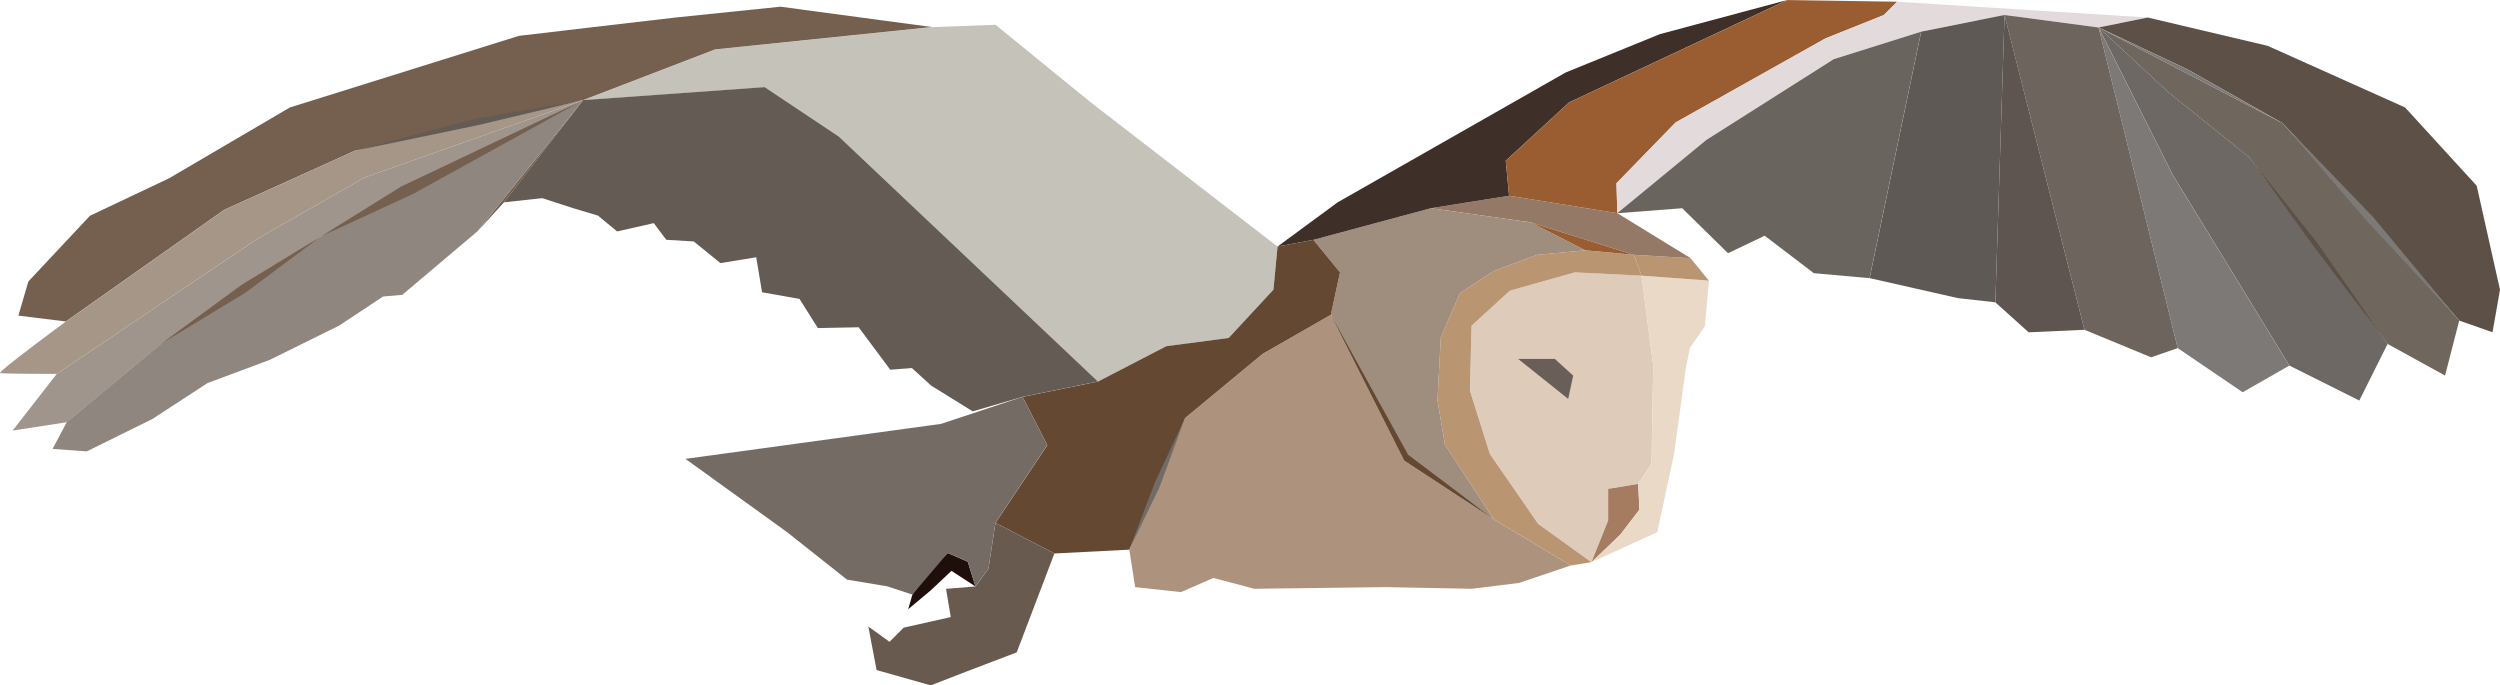 <?xml version="1.0" encoding="UTF-8" standalone="no"?>
<!-- Created with Inkscape (http://www.inkscape.org/) -->

<svg
   width="49.645mm"
   height="13.609mm"
   viewBox="0 0 49.645 13.609"
   version="1.1"
   id="svg5"
   inkscape:version="1.1 (c68e22c387, 2021-05-23)"
   sodipodi:docname="owl.svg"
   xmlns:inkscape="http://www.inkscape.org/namespaces/inkscape"
   xmlns:sodipodi="http://sodipodi.sourceforge.net/DTD/sodipodi-0.dtd"
   xmlns="http://www.w3.org/2000/svg"
   xmlns:svg="http://www.w3.org/2000/svg">
  <sodipodi:namedview
     id="namedview7"
     pagecolor="#ffffff"
     bordercolor="#666666"
     borderopacity="1.0"
     inkscape:pageshadow="2"
     inkscape:pageopacity="0.0"
     inkscape:pagecheckerboard="0"
     inkscape:document-units="mm"
     showgrid="false"
     inkscape:zoom="2.6654321"
     inkscape:cx="145.37981"
     inkscape:cy="92.480315"
     inkscape:window-width="1920"
     inkscape:window-height="1017"
     inkscape:window-x="1912"
     inkscape:window-y="-8"
     inkscape:window-maximized="1"
     inkscape:current-layer="layer1" />
  <defs
     id="defs2" />
  <g
     inkscape:label="Layer 1"
     inkscape:groupmode="layer"
     id="layer1"
     transform="translate(-38.31,-108.342)">
    <g
       id="g3211777"
       style="display:inline"
       transform="translate(11.54,-149.841)">
      <path
         style="fill:#decbb9;fill-opacity:1;stroke:none;stroke-width:0.265px;stroke-linecap:butt;stroke-linejoin:miter;stroke-opacity:1"
         d="m 58.374,269.346 -1.058,-0.761 -0.959,-1.389 -0.397,-1.257 0.033,-1.29 0.761,-0.695 1.29,-0.364 1.323,0.066 0.232,1.786 -0.033,1.951 -0.265,0.397 -0.595,0.099 v 0.628 z"
         id="path2356977" />
      <path
         style="fill:#695e58;fill-opacity:1;stroke:none;stroke-width:0.265px;stroke-linecap:butt;stroke-linejoin:miter;stroke-opacity:1"
         d="m 56.918,265.311 h 0.728 l 0.364,0.331 -0.099,0.463 z"
         id="path2368433" />
      <path
         style="fill:#a57c60;fill-opacity:1;stroke:none;stroke-width:0.265px;stroke-linecap:butt;stroke-linejoin:miter;stroke-opacity:1"
         d="m 59.3,267.791 0.025,0.513 -0.38,0.496 -0.571,0.546 0.331,-0.827 v -0.628 l 0.595,-0.099"
         id="path2378618" />
      <path
         style="fill:#b99572;fill-opacity:1;stroke:none;stroke-width:0.265px;stroke-linecap:butt;stroke-linejoin:miter;stroke-opacity:1"
         d="m 58.374,269.346 -0.413,0.066 -1.53,-0.918 -0.967,-1.48 -0.149,-0.885 0.066,-1.24 0.38,-0.885 0.67,-0.438 0.86,-0.322 0.959,-0.091 0.967,0.091 0.149,0.413 -1.323,-0.066 -1.29,0.364 -0.761,0.695 -0.033,1.29 0.397,1.257 0.959,1.389 1.058,0.761"
         id="path2385166" />
      <path
         style="fill:#ead9c7;fill-opacity:1;stroke:none;stroke-width:0.265px;stroke-linecap:butt;stroke-linejoin:miter;stroke-opacity:1"
         d="m 58.374,269.346 1.306,-0.595 0.331,-1.538 0.232,-1.687 0.083,-0.43 0.298,-0.43 0.083,-0.909 -1.339,-0.099 0.232,1.786 -0.033,1.951 -0.265,0.397 0.025,0.513 -0.38,0.496 -0.57,0.546"
         id="path2397018" />
      <path
         style="fill:#b99572;fill-opacity:1;stroke:none;stroke-width:0.265px;stroke-linecap:butt;stroke-linejoin:miter;stroke-opacity:1"
         d="m 59.217,263.244 1.124,0.066 0.364,0.446 -1.339,-0.099 -0.149,-0.413"
         id="path2407367" />
      <path
         style="fill:#947967;fill-opacity:1;stroke:none;stroke-width:0.265px;stroke-linecap:butt;stroke-linejoin:miter;stroke-opacity:1"
         d="m 60.342,263.31 -1.455,-0.893 -2.15,-0.347 -1.554,0.248 1.984,0.281 2.051,0.645 1.124,0.066"
         id="path2415007" />
      <path
         style="fill:#9f8e7e;fill-opacity:1;stroke:none;stroke-width:0.265px;stroke-linecap:butt;stroke-linejoin:miter;stroke-opacity:1"
         d="m 58.25,263.153 -1.083,-0.554 -1.984,-0.281 -2.332,0.628 0.529,0.645 -0.182,0.843 c 0,0 1.389,2.795 1.488,2.828 0.099,0.033 1.745,1.232 1.745,1.232 l -0.967,-1.48 -0.149,-0.885 0.066,-1.24 0.38,-0.885 0.67,-0.438 0.86,-0.322 0.959,-0.091"
         id="path2418669" />
      <path
         style="fill:#ad937e;fill-opacity:1;stroke:none;stroke-width:0.265px;stroke-linecap:butt;stroke-linejoin:miter;stroke-opacity:1"
         d="m 53.198,264.435 -1.356,0.777 -1.538,1.273 -0.579,1.455 -0.529,1.158 0.116,0.744 0.91,0.099 0.645,-0.281 0.81,0.215 2.613,-0.033 1.703,0.033 0.943,-0.116 1.025,-0.347 -1.53,-0.918 -1.778,-1.166 -1.455,-2.894"
         id="path2424203" />
      <path
         style="fill:#3e3029;fill-opacity:1;stroke:none;stroke-width:0.265px;stroke-linecap:butt;stroke-linejoin:miter;stroke-opacity:1"
         d="m 52.851,262.946 -0.711,0.132 1.191,-0.876 4.531,-2.58 1.869,-0.761 2.53,-0.678 -4.333,2.034 -1.257,1.158 0.066,0.695 -1.554,0.248 -2.332,0.628"
         id="path2462664" />
      <path
         style="fill:#995d31;fill-opacity:1;stroke:none;stroke-width:0.265px;stroke-linecap:butt;stroke-linejoin:miter;stroke-opacity:1"
         d="m 56.737,262.07 2.15,0.347 -0.017,-0.595 1.174,-1.207 2.977,-1.67 1.158,-0.463 0.265,-0.265 -2.183,-0.033 -4.333,2.034 -1.257,1.158 0.066,0.695"
         id="path2465975" />
      <path
         style="fill:#e3dbdb;fill-opacity:1;stroke:none;stroke-width:0.265px;stroke-linecap:butt;stroke-linejoin:miter;stroke-opacity:1"
         d="m 58.886,262.417 1.769,-1.455 2.53,-1.604 1.736,-0.546 1.654,-0.331 1.869,0.248 0.976,-0.198 -4.977,-0.314 -0.265,0.265 -1.158,0.463 -2.977,1.67 -1.174,1.207 0.017,0.595"
         id="path2470885" />
      <path
         style="fill:#5d5046;fill-opacity:1;stroke:none;stroke-width:0.265px;stroke-linecap:butt;stroke-linejoin:miter;stroke-opacity:1"
         d="m 69.42,258.531 2.381,0.562 2.729,1.224 1.422,1.554 0.463,2.067 -0.149,0.843 -0.661,-0.232 -1.802,-2.1 -1.703,-1.819 -1.902,-1.075 -1.753,-0.827 z"
         id="path2483684" />
      <path
         style="fill:#6f665e;fill-opacity:1;stroke:none;stroke-width:0.265px;stroke-linecap:butt;stroke-linejoin:miter;stroke-opacity:1"
         d="m 75.605,264.55 -0.281,1.091 -1.141,-0.628 -1.406,-1.951 -1.339,-1.753 -1.604,-1.29 -1.389,-1.29 3.655,1.902 3.506,3.919"
         id="path2489608" />
      <path
         style="fill:#6d6864;fill-opacity:1;stroke:none;stroke-width:0.265px;stroke-linecap:butt;stroke-linejoin:miter;stroke-opacity:1"
         d="m 74.183,265.013 -0.562,1.124 -1.389,-0.695 -2.315,-3.787 -1.472,-2.927 1.389,1.29 1.604,1.29 2.745,3.704"
         id="path2495688" />
      <path
         style="fill:#7c7976;fill-opacity:1;stroke:none;stroke-width:0.265px;stroke-linecap:butt;stroke-linejoin:miter;stroke-opacity:1"
         d="m 72.231,265.443 -0.926,0.529 -1.29,-0.876 -1.571,-6.367 1.472,2.927 z"
         id="path2501534" />
      <path
         style="fill:#6d645d;fill-opacity:1;stroke:none;stroke-width:0.265px;stroke-linecap:butt;stroke-linejoin:miter;stroke-opacity:1"
         d="m 70.015,265.096 -0.529,0.182 -1.323,-0.546 -1.588,-6.251 1.869,0.248 1.571,6.367"
         id="path2509174" />
      <path
         style="fill:#5e5550;fill-opacity:1;stroke:none;stroke-width:0.265px;stroke-linecap:butt;stroke-linejoin:miter;stroke-opacity:1"
         d="m 68.163,264.732 -1.108,0.05 -0.661,-0.595 0.182,-5.705 1.587,6.251"
         id="path2512719" />
      <path
         style="fill:#5e5955;fill-opacity:1;stroke:none;stroke-width:0.265px;stroke-linecap:butt;stroke-linejoin:miter;stroke-opacity:1"
         d="m 66.394,264.186 -0.744,-0.083 -1.753,-0.397 1.025,-4.895 1.654,-0.331 -0.182,5.705"
         id="path2518448" />
      <path
         style="fill:#6a645e;fill-opacity:1;stroke:none;stroke-width:0.265px;stroke-linecap:butt;stroke-linejoin:miter;stroke-opacity:1"
         d="m 63.897,263.707 -1.108,-0.099 -0.976,-0.744 -0.728,0.347 -0.91,-0.893 -1.29,0.099 1.769,-1.455 2.53,-1.604 1.736,-0.546 -1.025,4.895"
         id="path2522500" />
      <path
         style="fill:#c5c2b9;fill-opacity:1;stroke:none;stroke-width:0.265px;stroke-linecap:butt;stroke-linejoin:miter;stroke-opacity:1"
         d="m 52.139,263.079 -0.082,0.857 -0.889,0.959 -1.239,0.164 -1.356,0.702 -5.145,-4.864 -1.473,-0.982 -3.601,0.257 2.619,-1.006 4.303,-0.444 1.263,-0.047 1.894,1.543 3.707,2.862"
         id="path2533430" />
      <path
         style="fill:#654831;fill-opacity:1;stroke:none;stroke-width:0.265px;stroke-linecap:butt;stroke-linejoin:miter;stroke-opacity:1"
         d="m 50.304,266.485 -1.108,2.613 -1.488,0.076 -1.169,-0.608 1.029,-1.543 -0.491,-0.959 1.497,-0.304 1.356,-0.702 1.239,-0.164 0.889,-0.959 0.082,-0.857 0.711,-0.132 0.529,0.645 -0.182,0.843 -1.356,0.777 -1.538,1.273"
         id="path2542723" />
      <path
         style="fill:#685a4f;fill-opacity:1;stroke:none;stroke-width:0.265px;stroke-linecap:butt;stroke-linejoin:miter;stroke-opacity:1"
         d="m 47.708,269.174 -0.748,1.964 -0.982,0.374 -0.725,0.281 -1.076,-0.304 -0.164,-0.865 0.421,0.304 0.281,-0.281 0.935,-0.21 -0.094,-0.561 0.585,-0.047 0.257,-0.351 0.14,-0.912 z"
         id="path2550012" />
      <path
         style="fill:#1e0f0d;fill-opacity:1;stroke:none;stroke-width:0.265px;stroke-linecap:butt;stroke-linejoin:miter;stroke-opacity:1"
         d="m 46.141,269.829 -0.153,-0.491 -0.397,-0.174 -0.356,0.347 -0.347,0.48 -0.083,0.289 0.446,-0.372 0.413,-0.389 0.475,0.309"
         id="path2553645" />
      <path
         style="fill:#746b64;fill-opacity:1;stroke:none;stroke-width:0.265px;stroke-linecap:butt;stroke-linejoin:miter;stroke-opacity:1"
         d="m 47.076,266.063 -1.617,0.537 -5.077,0.695 2.017,1.455 1.191,0.943 0.794,0.132 0.504,0.165 0.703,-0.827 0.397,0.174 0.153,0.491 0.257,-0.351 0.14,-0.912 1.029,-1.544 -0.491,-0.959"
         id="path2560359" />
      <path
         style="fill:#755f4e;fill-opacity:1;stroke:none;stroke-width:0.265px;stroke-linecap:butt;stroke-linejoin:miter;stroke-opacity:1"
         d="m 45.275,258.72 -3.008,-0.404 c 0,0 -1.918,0.198 -2.084,0.215 -0.165,0.017 -3.109,0.364 -3.109,0.364 l -4.548,1.422 -2.398,1.406 -1.571,0.744 -1.224,1.306 -0.198,0.678 0.943,0.116 3.142,-2.216 2.596,-1.174 2.48,-0.579 2.056,-0.428 2.619,-1.006 4.303,-0.444"
         id="path2570722" />
      <path
         style="fill:#a69688;fill-opacity:1;stroke:none;stroke-width:0.265px;stroke-linecap:butt;stroke-linejoin:miter;stroke-opacity:1"
         d="m 28.079,264.567 c 0,0 -1.373,1.009 -1.306,1.025 0.066,0.016 1.124,0.016 1.124,0.016 l 4.002,-2.695 2.117,-1.207 4.338,-1.536 -4.536,1.007 -2.596,1.174 -3.142,2.216"
         id="path2576490" />
      <path
         style="fill:#9f958c;fill-opacity:1;stroke:none;stroke-width:0.265px;stroke-linecap:butt;stroke-linejoin:miter;stroke-opacity:1"
         d="m 27.897,265.608 -0.876,1.125 1.075,-0.165 1.869,-1.554 1.769,-1.224 1.406,-0.91 1.802,-1.009 3.412,-1.701 -4.338,1.536 -2.117,1.207 -4.002,2.695"
         id="path2580113" />
      <path
         style="fill:#8f867f;fill-opacity:1;stroke:none;stroke-width:0.265px;stroke-linecap:butt;stroke-linejoin:miter;stroke-opacity:1"
         d="m 28.095,266.568 -0.281,0.529 0.678,0.05 1.306,-0.645 1.091,-0.711 1.24,-0.463 1.373,-0.678 0.876,-0.579 0.38,-0.033 1.488,-1.257 2.105,-2.611 -5.214,2.71 -3.175,2.133 -1.869,1.554"
         id="path2591855" />
      <path
         style="fill:#645b55;fill-opacity:1;stroke:none;stroke-width:0.265px;stroke-linecap:butt;stroke-linejoin:miter;stroke-opacity:1"
         d="m 38.353,260.17 3.601,-0.257 1.473,0.982 5.145,4.864 -1.497,0.304 -0.989,0.289 -0.827,-0.513 -0.38,-0.347 -0.43,0.033 -0.628,-0.843 -0.81,0.016 -0.364,-0.579 -0.744,-0.132 -0.116,-0.695 -0.711,0.116 -0.529,-0.43 -0.546,-0.033 -0.248,-0.331 -0.728,0.165 -0.38,-0.314 -0.496,-0.149 -0.612,-0.198 -0.761,0.083 1.576,-2.032"
         id="path2601532" />
      <path
         style="fill:#995d31;fill-opacity:1;stroke:none;stroke-width:0.265px;stroke-linecap:butt;stroke-linejoin:miter;stroke-opacity:1"
         d="m 57.167,262.599 1.083,0.554 0.967,0.091 -2.051,-0.645"
         id="path3086949" />
      <path
         style="fill:#654831;fill-opacity:1;stroke:none;stroke-width:0.265px;stroke-linecap:butt;stroke-linejoin:miter;stroke-opacity:1"
         d="m 53.198,264.435 1.455,2.894 1.778,1.166 -1.699,-1.282 z"
         id="path3096535" />
      <path
         style="fill:#746b64;fill-opacity:1;stroke:none;stroke-width:0.265px;stroke-linecap:butt;stroke-linejoin:miter;stroke-opacity:1"
         d="m 49.196,269.098 0.508,-1.335 0.599,-1.277 -0.508,1.373 -0.599,1.24"
         id="path3105745" />
      <path
         style="fill:#755f4e;fill-opacity:1;stroke:none;stroke-width:0.265px;stroke-linecap:butt;stroke-linejoin:miter;stroke-opacity:1"
         d="m 36.777,262.202 -0.529,0.579 2.105,-2.611 -1.576,2.032"
         id="path3125277" />
      <path
         style="fill:#755f4e;fill-opacity:1;stroke:none;stroke-width:0.265px;stroke-linecap:butt;stroke-linejoin:miter;stroke-opacity:1"
         d="m 33.139,262.88 1.827,-0.843 3.387,-1.867 -3.618,1.718 -1.596,0.992"
         id="path3135095" />
      <path
         style="fill:#755f4e;fill-opacity:1;stroke:none;stroke-width:0.265px;stroke-linecap:butt;stroke-linejoin:miter;stroke-opacity:1"
         d="m 29.964,265.013 1.604,-1.174 1.571,-0.959 -1.497,1.116 -1.678,1.017"
         id="path3142228" />
      <path
         style="fill:#645b55;fill-opacity:1;stroke:none;stroke-width:0.265px;stroke-linecap:butt;stroke-linejoin:miter;stroke-opacity:1"
         d="m 33.817,261.177 2.449,-0.51 2.087,-0.497 -2.134,0.368 -2.402,0.638"
         id="path3155941" />
      <path
         style="fill:#7c7976;fill-opacity:1;stroke:none;stroke-width:0.265px;stroke-linecap:butt;stroke-linejoin:miter;stroke-opacity:1"
         d="m 72.099,260.631 -1.902,-1.075 -1.753,-0.827 z"
         id="path3168526" />
      <path
         style="fill:#5d5046;fill-opacity:1;stroke:none;stroke-width:0.265px;stroke-linecap:butt;stroke-linejoin:miter;stroke-opacity:1"
         d="m 74.183,265.013 -1.393,-2.002 -1.352,-1.702 1.287,1.778 z"
         id="path3181360" />
      <path
         style="fill:#7c7976;fill-opacity:1;stroke:none;stroke-width:0.265px;stroke-linecap:butt;stroke-linejoin:miter;stroke-opacity:1"
         d="m 72.099,260.631 1.795,1.86 1.711,2.059 -1.88,-2.03 -1.626,-1.889"
         id="path3197520" />
    </g>
  </g>
</svg>
